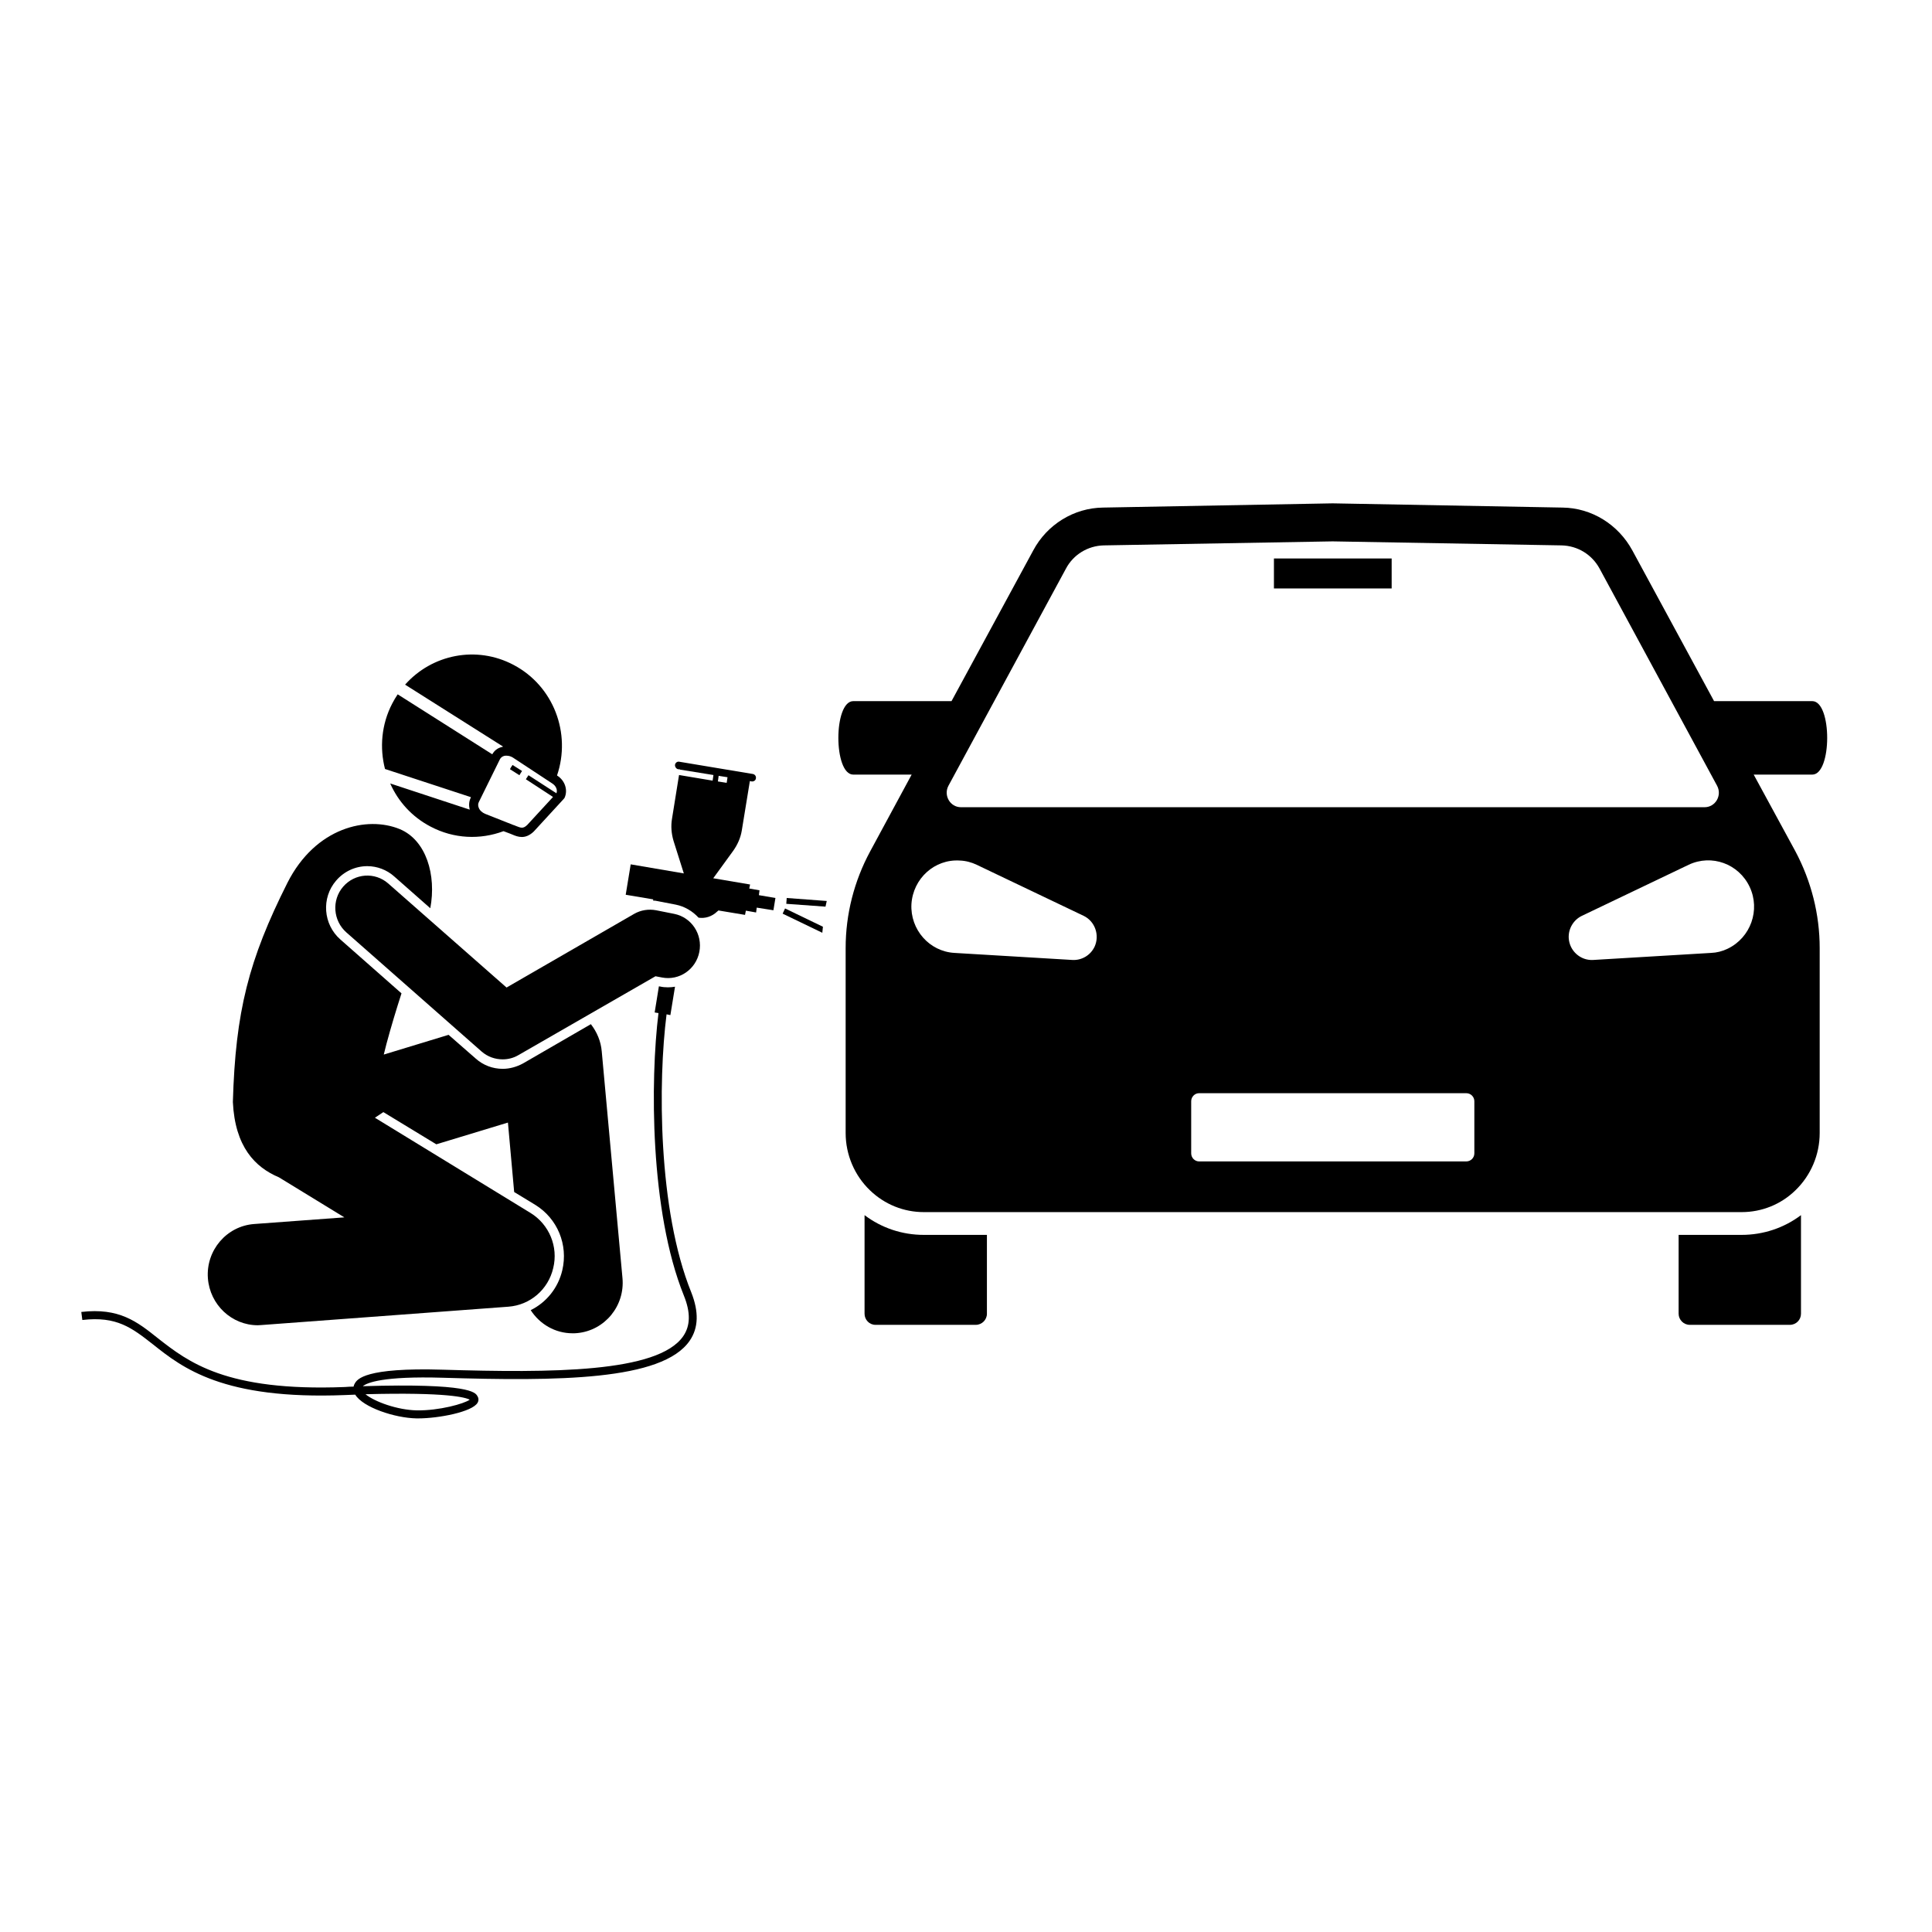 <svg xmlns="http://www.w3.org/2000/svg" xmlns:xlink="http://www.w3.org/1999/xlink" width="50" zoomAndPan="magnify" viewBox="0 0 37.5 37.5" height="50" preserveAspectRatio="xMidYMid meet" version="1.0"><defs><clipPath id="3a71db5fea"><path d="M 16 9.77 L 35.594 9.77 L 35.594 24 L 16 24 Z M 16 9.77 " clip-rule="nonzero"/></clipPath><clipPath id="410beeaeff"><path d="M 1.547 19 L 14 19 L 14 27.535 L 1.547 27.535 Z M 1.547 19 " clip-rule="nonzero"/></clipPath></defs><path fill="#000000" d="M 15.27 17.43 L 15.262 17.543 L 16.023 17.598 C 16.031 17.562 16.039 17.523 16.047 17.488 Z M 15.27 17.43 " fill-opacity="1" fill-rule="nonzero"/><path fill="#000000" d="M 15.238 17.633 L 15.191 17.734 L 15.961 18.105 C 15.965 18.066 15.969 18.027 15.973 17.988 Z M 15.238 17.633 " fill-opacity="1" fill-rule="nonzero"/><path fill="#000000" d="M 17.93 23.969 C 17.512 23.969 17.113 23.836 16.781 23.586 L 16.781 25.5 C 16.781 25.617 16.875 25.715 16.992 25.715 L 18.941 25.715 C 19.059 25.715 19.156 25.617 19.156 25.5 L 19.156 23.969 Z M 17.93 23.969 " fill-opacity="1" fill-rule="nonzero"/><path fill="#000000" d="M 33.805 23.969 L 32.582 23.969 L 32.582 25.5 C 32.582 25.617 32.68 25.715 32.797 25.715 L 34.742 25.715 C 34.863 25.715 34.957 25.617 34.957 25.5 L 34.957 23.586 C 34.625 23.836 34.223 23.969 33.805 23.969 Z M 33.805 23.969 " fill-opacity="1" fill-rule="nonzero"/><g clip-path="url(#3a71db5fea)"><path fill="#000000" d="M 16.414 21.992 C 16.414 22.414 16.586 22.816 16.887 23.105 C 17.172 23.379 17.543 23.527 17.93 23.527 L 33.805 23.527 C 34.195 23.527 34.566 23.379 34.848 23.105 C 35.148 22.816 35.32 22.414 35.32 21.992 L 35.32 18.402 C 35.32 17.746 35.156 17.102 34.848 16.523 L 34.039 15.035 L 35.176 15.035 C 35.562 15.035 35.562 13.609 35.176 13.609 L 33.27 13.609 L 31.684 10.684 C 31.41 10.18 30.895 9.859 30.328 9.852 L 25.867 9.77 L 21.41 9.852 C 20.844 9.859 20.324 10.18 20.055 10.684 L 18.469 13.609 L 16.562 13.609 C 16.176 13.609 16.176 15.035 16.562 15.035 L 17.695 15.035 L 16.891 16.523 C 16.578 17.102 16.414 17.746 16.414 18.402 Z M 28.617 22.387 C 28.617 22.473 28.547 22.543 28.461 22.543 L 23.273 22.543 C 23.191 22.543 23.121 22.473 23.121 22.387 L 23.121 21.375 C 23.121 21.289 23.191 21.219 23.273 21.219 L 28.461 21.219 C 28.547 21.219 28.617 21.289 28.617 21.375 Z M 33.961 17.215 C 34.172 17.664 33.98 18.199 33.535 18.414 C 33.43 18.465 33.32 18.492 33.211 18.496 L 30.918 18.633 C 30.676 18.645 30.465 18.457 30.449 18.211 C 30.438 18.02 30.547 17.852 30.703 17.777 L 32.777 16.785 C 33.223 16.574 33.75 16.766 33.961 17.215 Z M 18.41 15.25 L 20.691 11.035 C 20.836 10.762 21.117 10.594 21.422 10.586 L 25.867 10.508 L 30.312 10.586 C 30.621 10.594 30.898 10.762 31.047 11.035 L 33.328 15.25 C 33.43 15.438 33.297 15.668 33.086 15.668 L 18.652 15.668 C 18.441 15.668 18.309 15.438 18.41 15.25 Z M 17.691 17.547 C 17.723 17.051 18.141 16.672 18.629 16.703 C 18.746 16.707 18.859 16.738 18.957 16.785 L 21.035 17.777 C 21.254 17.883 21.348 18.152 21.246 18.375 C 21.164 18.547 20.992 18.641 20.82 18.633 L 18.527 18.496 C 18.039 18.469 17.664 18.043 17.691 17.547 Z M 17.691 17.547 " fill-opacity="1" fill-rule="nonzero"/></g><path fill="#000000" d="M 24.727 10.84 L 27.012 10.84 L 27.012 11.422 L 24.727 11.422 Z M 24.727 10.84 " fill-opacity="1" fill-rule="nonzero"/><path fill="#000000" d="M 4.934 23.758 C 4.398 23.797 3.996 24.27 4.035 24.809 C 4.074 25.328 4.5 25.723 5.004 25.723 C 5.027 25.723 5.051 25.719 5.074 25.719 L 9.867 25.363 C 10.289 25.332 10.641 25.031 10.738 24.613 C 10.84 24.199 10.66 23.766 10.297 23.543 L 7.277 21.695 L 7.441 21.586 L 8.469 22.211 L 9.859 21.789 L 9.98 23.137 L 10.391 23.387 C 10.82 23.652 11.031 24.16 10.914 24.656 C 10.832 25.004 10.602 25.281 10.301 25.43 C 10.477 25.703 10.777 25.879 11.113 25.879 C 11.145 25.879 11.176 25.879 11.207 25.875 C 11.738 25.824 12.133 25.348 12.082 24.805 L 11.68 20.41 C 11.664 20.211 11.586 20.031 11.469 19.879 L 10.152 20.641 C 10.031 20.707 9.895 20.746 9.758 20.746 C 9.562 20.746 9.379 20.676 9.234 20.547 L 8.707 20.086 L 7.449 20.469 C 7.465 20.402 7.484 20.332 7.5 20.266 C 7.59 19.93 7.691 19.598 7.793 19.281 L 6.605 18.234 C 6.273 17.941 6.234 17.43 6.523 17.094 C 6.676 16.914 6.898 16.812 7.129 16.812 C 7.32 16.812 7.508 16.883 7.652 17.012 L 8.352 17.629 C 8.473 16.984 8.273 16.309 7.762 16.094 C 7.129 15.832 6.125 16.055 5.578 17.137 C 4.828 18.629 4.57 19.633 4.52 21.391 C 4.562 22.258 4.949 22.656 5.414 22.852 L 5.496 22.902 L 6.684 23.629 Z M 4.934 23.758 " fill-opacity="1" fill-rule="nonzero"/><path fill="#000000" d="M 12.77 17.492 L 13.117 17.559 C 13.289 17.594 13.441 17.684 13.559 17.812 C 13.688 17.832 13.82 17.789 13.918 17.695 L 13.945 17.672 L 14.461 17.758 L 14.477 17.676 L 14.676 17.711 L 14.688 17.617 L 15.012 17.668 L 15.051 17.43 L 14.73 17.375 L 14.742 17.281 L 14.543 17.246 L 14.559 17.168 L 13.844 17.047 L 14.23 16.516 C 14.316 16.395 14.375 16.262 14.398 16.121 L 14.555 15.16 L 14.59 15.168 C 14.629 15.172 14.668 15.148 14.672 15.109 C 14.68 15.066 14.652 15.031 14.613 15.023 L 13.184 14.785 C 13.145 14.777 13.109 14.805 13.102 14.844 C 13.098 14.883 13.125 14.922 13.16 14.93 L 13.199 14.934 L 13.199 14.938 L 13.848 15.043 L 13.832 15.152 L 13.18 15.043 L 13.043 15.895 C 13.02 16.035 13.031 16.18 13.074 16.324 L 13.273 16.953 L 12.242 16.777 L 12.145 17.367 L 12.68 17.457 L 12.676 17.48 C 12.707 17.48 12.738 17.484 12.77 17.492 Z M 13.949 15.059 L 14.121 15.086 L 14.105 15.195 L 13.934 15.168 Z M 13.949 15.059 " fill-opacity="1" fill-rule="nonzero"/><g clip-path="url(#410beeaeff)"><path fill="#000000" d="M 12.965 19.164 C 12.914 19.164 12.863 19.16 12.812 19.148 L 12.789 19.145 L 12.707 19.652 L 12.781 19.664 C 12.621 20.965 12.613 23.508 13.273 25.145 C 13.406 25.473 13.402 25.73 13.262 25.934 C 12.773 26.648 10.691 26.648 8.602 26.586 C 7.074 26.539 6.934 26.773 6.887 26.852 C 6.875 26.871 6.867 26.891 6.863 26.914 C 6.805 26.914 6.75 26.918 6.691 26.922 C 4.383 27.012 3.652 26.434 3.062 25.973 C 2.66 25.652 2.312 25.379 1.578 25.465 L 1.598 25.621 C 2.266 25.543 2.559 25.773 2.969 26.094 C 3.543 26.551 4.332 27.172 6.695 27.078 C 6.766 27.074 6.828 27.074 6.895 27.07 C 7.043 27.316 7.66 27.523 8.086 27.531 C 8.094 27.531 8.105 27.531 8.117 27.531 C 8.512 27.531 9.168 27.406 9.27 27.227 C 9.293 27.188 9.293 27.137 9.266 27.098 C 9.227 27.027 9.117 26.844 7.043 26.906 C 7.121 26.84 7.43 26.707 8.598 26.742 C 10.816 26.809 12.855 26.801 13.387 26.023 C 13.559 25.773 13.566 25.461 13.418 25.086 C 12.766 23.477 12.773 20.977 12.938 19.688 L 13.012 19.703 L 13.102 19.152 C 13.059 19.16 13.012 19.164 12.965 19.164 Z M 9.117 27.168 C 9.012 27.246 8.523 27.383 8.086 27.375 C 7.715 27.367 7.277 27.211 7.094 27.062 C 8.684 27.02 9.039 27.125 9.117 27.168 Z M 9.117 27.168 " fill-opacity="1" fill-rule="nonzero"/></g><path fill="#000000" d="M 13.086 17.738 L 12.734 17.668 C 12.59 17.641 12.438 17.664 12.309 17.738 L 9.832 19.168 L 7.535 17.148 C 7.277 16.922 6.887 16.949 6.66 17.211 C 6.434 17.473 6.465 17.871 6.723 18.098 L 9.348 20.41 C 9.465 20.512 9.609 20.562 9.758 20.562 C 9.863 20.562 9.969 20.535 10.062 20.48 L 12.723 18.949 L 12.848 18.973 C 13.184 19.039 13.508 18.816 13.574 18.477 C 13.641 18.133 13.422 17.805 13.086 17.738 Z M 13.086 17.738 " fill-opacity="1" fill-rule="nonzero"/><path fill="#000000" d="M 9.133 15.492 C 9.102 15.559 9.098 15.637 9.117 15.715 L 7.574 15.207 C 7.727 15.555 7.996 15.855 8.355 16.043 C 8.812 16.285 9.324 16.301 9.773 16.133 L 9.898 16.18 C 9.914 16.188 9.93 16.191 9.945 16.199 C 10 16.223 10.062 16.246 10.129 16.246 C 10.199 16.246 10.277 16.219 10.359 16.141 L 10.941 15.508 L 10.957 15.488 C 11.027 15.34 10.969 15.152 10.816 15.055 L 10.812 15.051 C 11.09 14.234 10.746 13.316 9.969 12.906 C 9.246 12.523 8.383 12.703 7.863 13.289 L 9.766 14.492 C 9.754 14.496 9.746 14.496 9.738 14.5 C 9.656 14.52 9.594 14.57 9.555 14.641 L 7.719 13.477 C 7.68 13.535 7.645 13.594 7.613 13.656 C 7.402 14.062 7.367 14.516 7.473 14.926 L 9.141 15.473 Z M 9.785 14.672 C 9.801 14.668 9.816 14.668 9.832 14.668 C 9.875 14.668 9.914 14.68 9.953 14.703 L 10.719 15.207 C 10.793 15.254 10.824 15.332 10.801 15.395 L 10.801 15.398 L 10.258 15.047 L 10.207 15.125 L 10.734 15.469 L 10.234 16.012 C 10.152 16.09 10.113 16.07 10.012 16.031 C 9.996 16.023 9.977 16.016 9.961 16.012 L 9.418 15.797 C 9.359 15.773 9.312 15.73 9.293 15.68 C 9.277 15.641 9.277 15.605 9.293 15.57 L 9.703 14.738 C 9.719 14.707 9.746 14.684 9.785 14.672 Z M 9.785 14.672 " fill-opacity="1" fill-rule="nonzero"/><path fill="#000000" d="M 10.082 15.047 L 10.105 15.008 L 10.133 14.965 L 9.949 14.848 L 9.922 14.887 L 9.898 14.93 Z M 10.082 15.047 " fill-opacity="1" fill-rule="nonzero"/></svg>